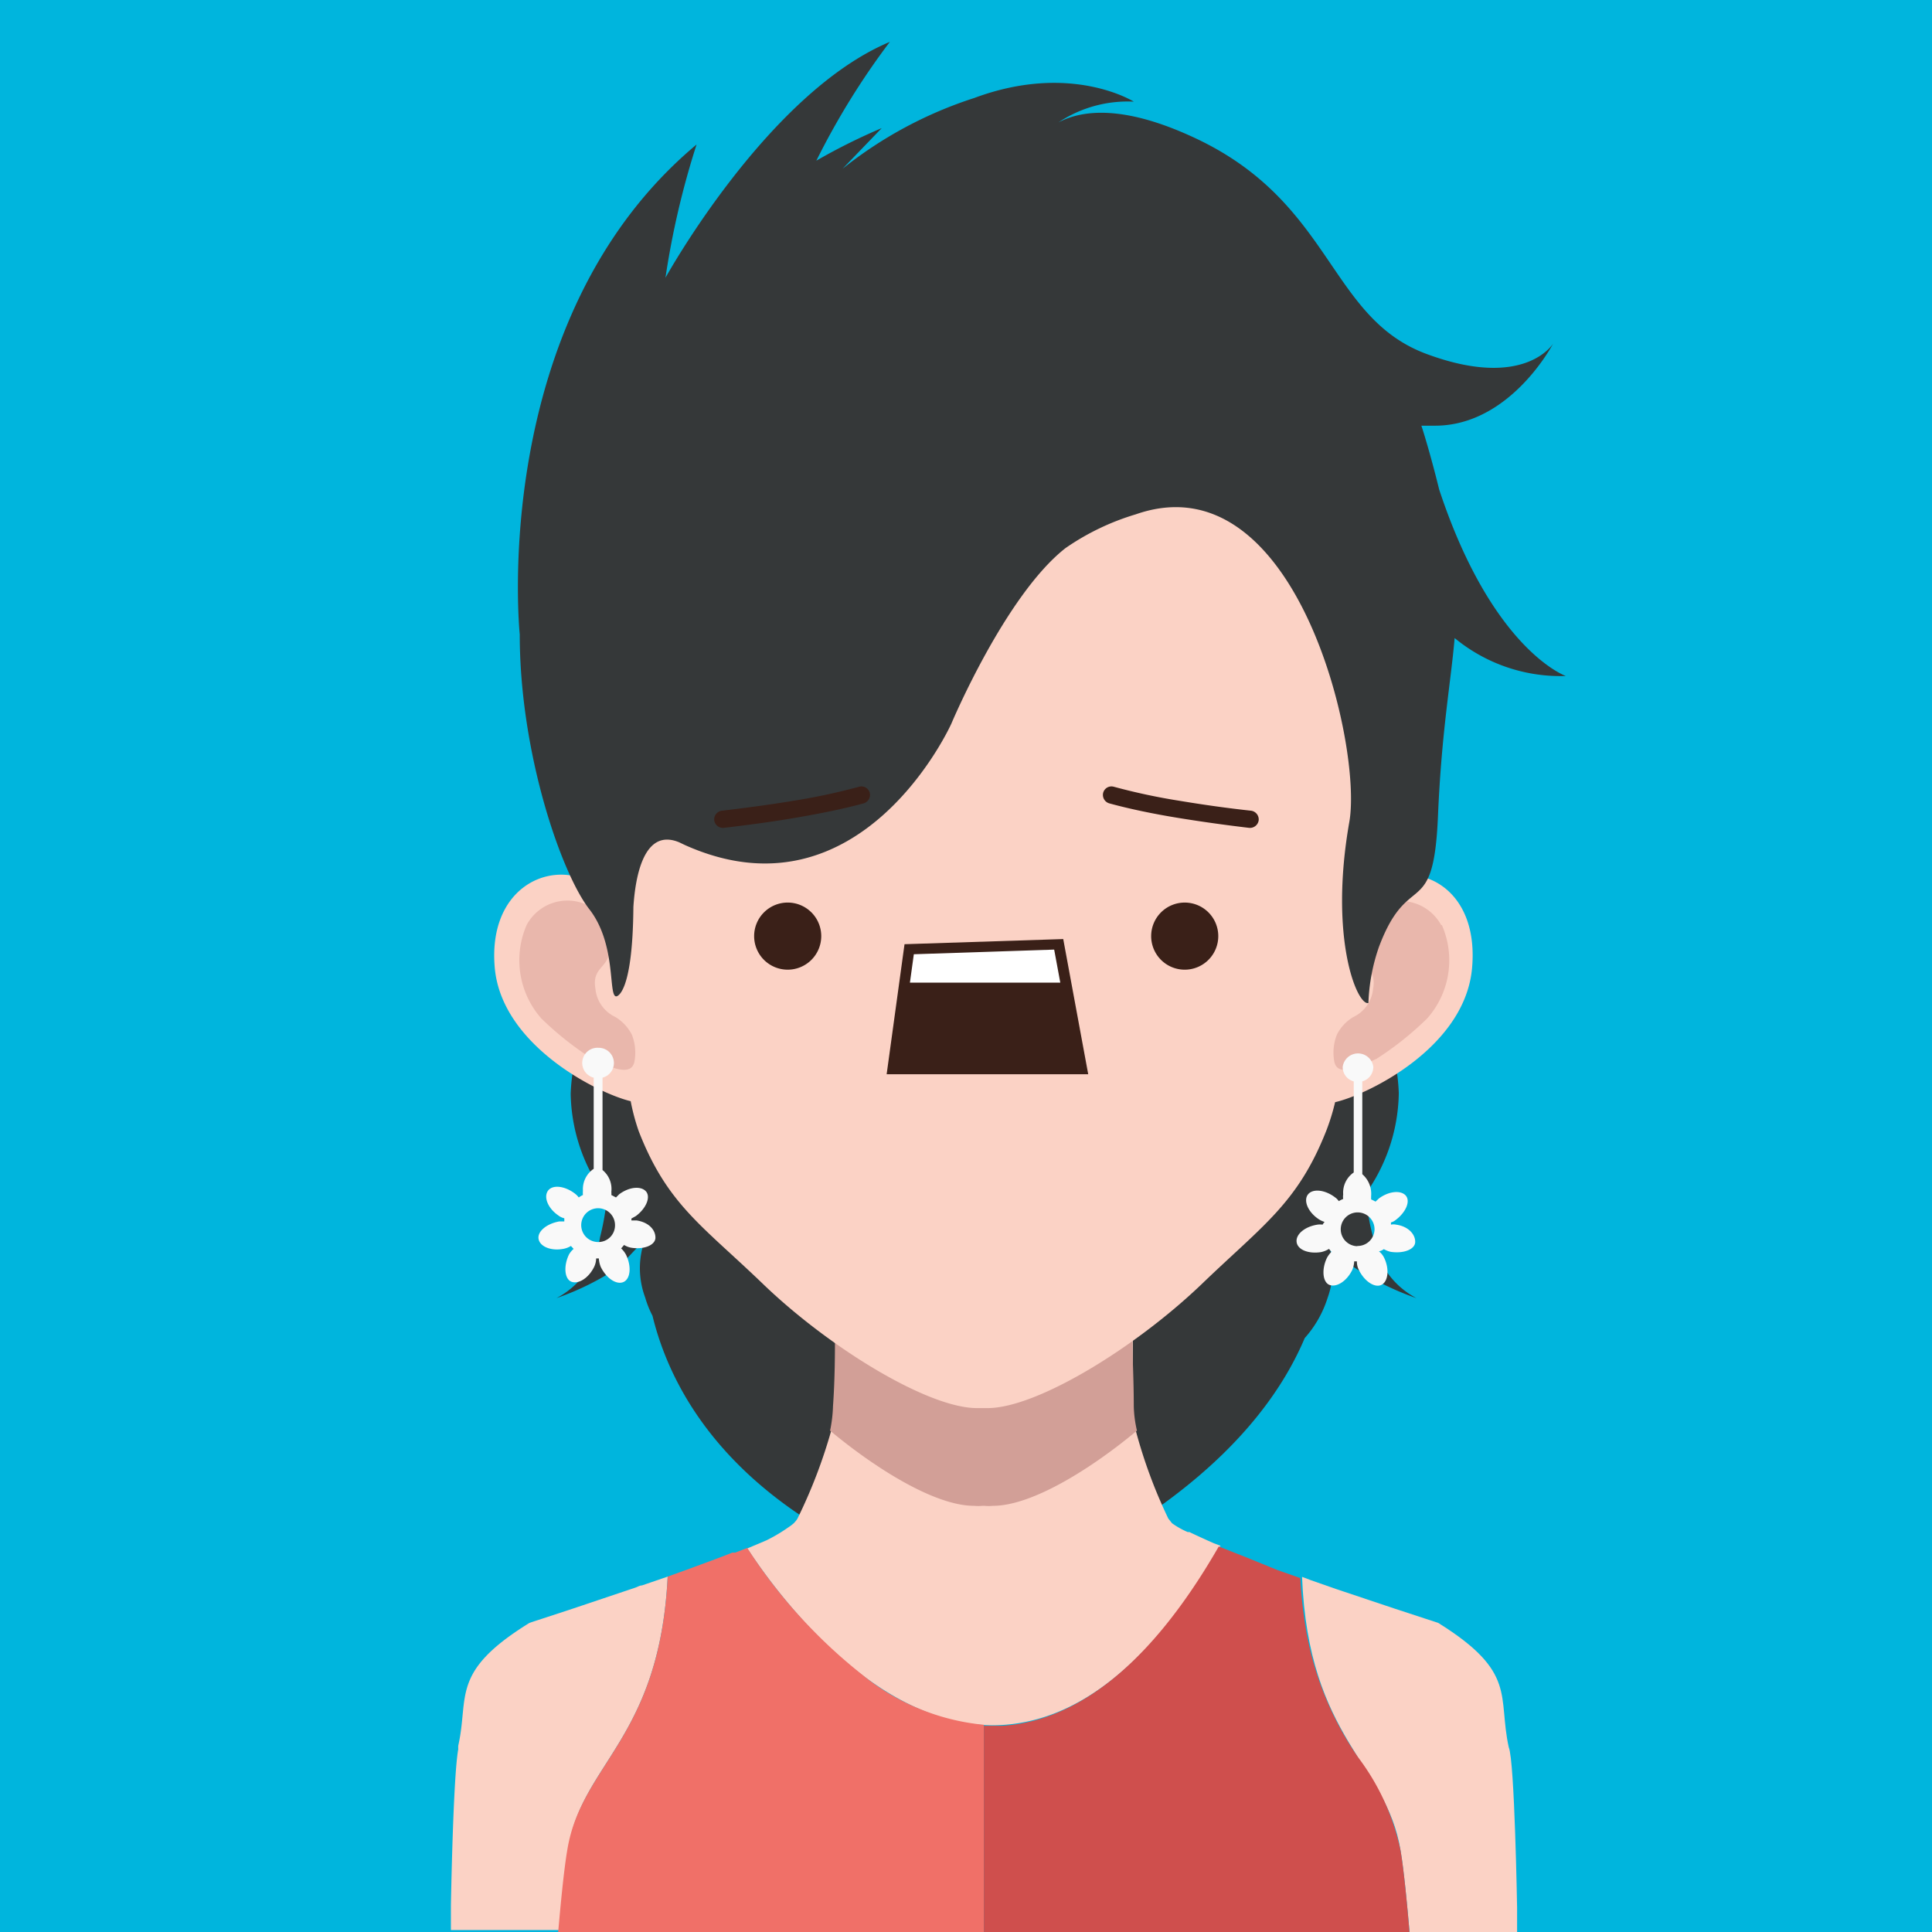 <svg xmlns="http://www.w3.org/2000/svg" viewBox="0 0 78.88 78.88"><title>writing2HarperMoriSVG</title><g id="Layer_2" data-name="Layer 2"><g id="Layer_2-2" data-name="Layer 2"><rect width="78.88" height="78.88" style="fill:#00b5dd"/><path d="M55.28,51.74A11.26,11.26,0,0,0,57.83,53a3.37,3.37,0,0,1-1.77-2.5,8.23,8.23,0,0,1-.26-1.42h-.3a7.27,7.27,0,0,0,1.61-4.44,7.77,7.77,0,0,0-2.65-5.59,10.89,10.89,0,0,1,.09,1.41,11.16,11.16,0,0,1-2.17,6.61,3.79,3.79,0,0,1-4,1.12,3.11,3.11,0,0,0,1.73-1.13s.64-1-.31-.88c0,0-.23,1.06-2.3,1a2.59,2.59,0,0,1-1.35-.34,1.83,1.83,0,0,0-.13-.16,1.27,1.27,0,0,1-.1-.12.61.61,0,0,1-.08-.25A1.2,1.2,0,0,0,45,44.9a11.47,11.47,0,0,0-2.24-.41h-.11a23.6,23.6,0,0,0-4.62,0,10.23,10.23,0,0,0-2,.38,1.2,1.2,0,0,0-.87,1.44c-.08.91-1.66.87-1.66.87-2.07,0-2.31-1-2.31-1-.94-.12-.29.88-.29.88a3,3,0,0,0,1.61,1.1,4.18,4.18,0,0,1-3.9-.5A11.27,11.27,0,0,1,26,40.47a11.46,11.46,0,0,1,.11-1.56,7.89,7.89,0,0,0-2.81,5.74,7.23,7.23,0,0,0,1.62,4.44h-.16a10.91,10.91,0,0,1-.26,1.42A3.39,3.39,0,0,1,22.72,53a11.06,11.06,0,0,0,2.55-1.27l1.07-1.14h0a3.41,3.41,0,0,0,0,2.38,4,4,0,0,0,.3.75c.83,3.41,3.74,8.74,13.63,11.48,0,0,9.92-3.29,13-10.57A4.48,4.48,0,0,0,54.2,53a3.44,3.44,0,0,0,0-2.35s0,0,0,0Z" style="fill:#353839"/><path d="M40.5,70.44c2.89,0,6.12-1.8,9.33-7.33l-.27-.1c-.38-.17-.71-.32-1-.46l-.07,0a3.36,3.36,0,0,1-.64-.36l-.07-.09-.08-.1a20.49,20.49,0,0,1-1.32-3.56h0a4.9,4.9,0,0,1-.13-1c0-.48,0-1,0-1.41s0-.86,0-1.2v-.28c0-.24,0-.44,0-.59s0-.24,0-.24l.86-.75c.64-.57,1.55-1.4,2.34-2.18a9.46,9.46,0,0,0,1.75-2.09,1,1,0,0,0,0-.15l-.06,0c-.4.06-2.55.43-4.86.79-1.37.22-2.81.43-4,.58L41,50.05h0c-.34,0-.63.05-.84.05s-.56,0-.95-.05h0l-1.31-.17c-1.08-.13-2.36-.32-3.61-.51l-3.16-.51c-.21,0-.4-.06-.57-.1l-1.39-.24a1.54,1.54,0,0,0,.4.74,0,0,0,0,0,0,0,11.3,11.3,0,0,0,.74.86c.29.3.6.62.92.93,1,1,2.06,1.91,2.59,2.36l.31.27s0,.09,0,.24,0,.35,0,.59v.28c0,.1,0,.2,0,.3,0,.65,0,1.46-.06,2.31a4.9,4.9,0,0,1-.13,1A21.07,21.07,0,0,1,32.56,62a.86.86,0,0,1-.07.1l-.08.09a2.11,2.11,0,0,1-.24.18,6.6,6.6,0,0,1-.88.52l-.78.33C31.72,65.05,35.62,70.39,40.5,70.44Z" style="fill:#fbd2c5"/><path d="M46.42,58.41a4.81,4.81,0,0,1-.13-1c0-1.12-.06-2.19-.07-2.89a14.16,14.16,0,0,1-5.68,1.32,2.48,2.48,0,0,1-.39,0,2.3,2.3,0,0,1-.38,0,14.09,14.09,0,0,1-5.68-1.32c0,.7,0,1.77-.08,2.89a5.58,5.58,0,0,1-.12,1c1.81,1.51,4.26,3.07,5.88,3.07a1.79,1.79,0,0,0,.34,0h.08a1.9,1.9,0,0,0,.35,0C42.16,61.48,44.61,59.92,46.42,58.41Z" style="fill:#d29f97"/><path d="M56.22,36c.32-1.73.56-3,.64-3.31s.06-.25.1-.38S57,32,57,31.89s.1-.43.15-.64,0-.2.05-.3.09-.47.13-.71,0-.21,0-.31.05-.42.07-.64,0-.32.05-.47,0-.28,0-.41a14.9,14.9,0,0,0-2.68-9.59c-2.58-3.62-5.55-7.46-12-8H37.43c-6.46.53-9.43,4.37-12,8a14.83,14.83,0,0,0-2.67,9.59c0,.13,0,.27,0,.41a3.56,3.56,0,0,1,.05.47c0,.22,0,.43.08.64l0,.31c0,.24.09.48.13.71s0,.2.05.3.09.43.15.64.06.27.09.42.06.25.1.38.31,1.57.62,3.28c-1.72-.84-4.11.37-3.83,3.54s4.21,5.13,5.55,5.45a8.6,8.6,0,0,0,.33,1.23c1.17,3,2.59,3.84,5.09,6.25,2.72,2.61,6.74,5.06,8.73,5.05h.42c2,0,6-2.44,8.73-5.05,2.5-2.41,3.92-3.3,5.09-6.25A8.76,8.76,0,0,0,54.51,45c1.29-.29,5.29-2.21,5.59-5.46S58,35.11,56.22,36Z" style="fill:#fbd2c5"/><path d="M58.84,37.77A1.89,1.89,0,0,0,56,37.2a1.64,1.64,0,0,0-.48,1.8c.13.53.69.57.54,1.37a1.41,1.41,0,0,1-.8,1.15,1.73,1.73,0,0,0-.68.73,2,2,0,0,0-.1,1.11c.15.65,1.09.15,1.72-.13a12.81,12.81,0,0,0,2.07-1.65,3.58,3.58,0,0,0,.6-3.81" style="fill:#e9b7ac"/><path d="M21.5,37.77a1.89,1.89,0,0,1,2.87-.57,1.64,1.64,0,0,1,.48,1.8c-.13.53-.68.57-.54,1.37a1.42,1.42,0,0,0,.81,1.15,1.79,1.79,0,0,1,.68.73,2,2,0,0,1,.1,1.11c-.15.65-1.1.15-1.72-.13a12.88,12.88,0,0,1-2.08-1.65,3.6,3.6,0,0,1-.6-3.81" style="fill:#e9b7ac"/><path d="M27.26,64.37l-1.05.36c-.09,0-.18.06-.27.09l-2.56.86h0c-1.05.35-1.76.57-1.78.59-3.23,2-2.44,3-2.89,5h0v0a1.27,1.27,0,0,0,0,.15h0c-.21,1.09-.3,6.38-.3,6.38v1h4.43c.09-1,.23-2.53.37-3.34C23.73,72,26.93,71,27.26,64.37Z" style="fill:#fbd2c5"/><path d="M57.55,78.88h4.39c0-.34,0-.67,0-1,0,0-.1-6-.34-6.54-.46-2.1.36-3.06-2.88-5.08,0,0-.74-.24-1.8-.59h0l-2.39-.8-1-.35-.37-.14C53.42,71,56.61,72,57.18,75.54,57.32,76.35,57.46,77.85,57.55,78.88Z" style="fill:#fbd2c5"/><path d="M63.93,27.6s-3-1.05-5.17-7.61c-.36-1.47-.72-2.61-.73-2.61h.56c3.08,0,4.82-3.35,4.82-3.35s-1.16,1.91-5.17.42S54.43,8.28,48.8,5.64C45.92,4.29,44.21,4.47,43.21,5a5.11,5.11,0,0,1,3.08-.85S43.73,2.53,39.78,4A16.89,16.89,0,0,0,34.4,6.89L36,5.23a24.42,24.42,0,0,0-2.67,1.33,30.74,30.74,0,0,1,3-4.85c-5,2.09-9.16,9.63-9.16,9.63A34.08,34.08,0,0,1,28.44,5.9c-8.55,7.14-7.22,20-7.22,20,0,4.88,1.71,9.77,2.84,11.22s.76,3.56,1.1,3.56c0,0,.67,0,.7-3.65.08-1.25.43-3.24,1.87-2.64l.23.11,0,0h0c7.2,3.23,10.88-4.95,10.88-4.95s2.2-5.24,4.66-7.17A10.09,10.09,0,0,1,46.37,21c6.55-2.29,9.27,9.46,8.72,12.56-.84,4.77.33,7.52.78,7.39a7.75,7.75,0,0,1,.43-2.29c1.21-3.22,2.23-1,2.41-5.35.15-3.5.53-5.48.68-7.26A6.79,6.79,0,0,0,63.93,27.6Z" style="fill:#353839"/><path d="M35.21,68.38a21.24,21.24,0,0,1-4.7-5.18l-.49.19H29.9c-.52.21-1.11.42-1.7.64l-.94.34C26.93,71,23.73,72,23.16,75.54c-.14.81-.28,2.31-.37,3.34H40.17V70.42A9.24,9.24,0,0,1,35.21,68.38Z" style="fill:#f07068"/><path d="M57.18,75.54a9.52,9.52,0,0,0-1.73-3.79A13.12,13.12,0,0,1,53.24,66c-.07-.49-.12-1-.15-1.57l-.94-.33L51,63.63l0,0-1.24-.49c-3,5.22-6.08,7.15-8.84,7.32H40.5l-.33,0v8.46H57.55C57.46,77.85,57.32,76.35,57.18,75.54Z" style="fill:#cf4f4d"/><path d="M26,49.83h-.22s0,0,0-.08l.18-.1c.42-.31.61-.77.42-1s-.67-.21-1.1.11l-.13.13-.19-.1a.57.57,0,0,0,0-.13,1,1,0,0,0-.36-.89V44a.62.62,0,0,0-.17-1.22A.62.62,0,0,0,24.24,44v3.72a1,1,0,0,0-.44.89,1.1,1.1,0,0,0,0,.18,1,1,0,0,0-.17.1.81.81,0,0,0-.16-.16c-.42-.32-.92-.37-1.1-.11s0,.71.42,1a.64.64,0,0,0,.25.12s0,.08,0,.13h-.21c-.51.09-.9.41-.84.72s.51.49,1,.4a.88.88,0,0,0,.32-.12l.11.12a.87.87,0,0,0-.19.23c-.23.48-.18,1,.1,1.11s.7-.14.93-.61a.84.84,0,0,0,.08-.34h.11a1.05,1.05,0,0,0,.08.35c.23.47.65.74.93.61s.33-.63.1-1.11a1,1,0,0,0-.2-.26l.12-.14a.86.86,0,0,0,.28.11c.52.09,1-.1,1-.41S26.5,49.91,26,49.83Zm-1.57.88a.69.69,0,1,1,.68-.68A.68.68,0,0,1,24.41,50.71Z" style="fill:#f9f9f9"/><path d="M57,50a.5.5,0,0,0-.21,0s0-.06,0-.09a.51.51,0,0,0,.18-.09c.43-.32.62-.77.43-1s-.68-.2-1.1.11l-.14.13a1.51,1.51,0,0,0-.18-.09c0-.05,0-.09,0-.13a1.06,1.06,0,0,0-.36-.9V44.15a.61.61,0,0,0,.45-.59.63.63,0,0,0-1.25,0,.6.6,0,0,0,.45.59v3.72a1,1,0,0,0-.43.9.55.55,0,0,0,0,.18,1.51,1.51,0,0,0-.18.09.61.61,0,0,0-.16-.16c-.41-.31-.91-.36-1.1-.11s0,.71.43,1a1,1,0,0,0,.25.12A.5.5,0,0,0,54,50a.74.74,0,0,0-.21,0c-.52.08-.9.4-.85.72s.51.48,1,.4a1,1,0,0,0,.32-.13l.1.12a1.08,1.08,0,0,0-.18.24c-.23.47-.18,1,.1,1.11s.7-.14.93-.61a1.05,1.05,0,0,0,.08-.35h.11a.72.72,0,0,0,.08.35c.23.47.65.74.92.61s.34-.64.11-1.11a.75.75,0,0,0-.21-.26A.53.53,0,0,0,56.5,51a1,1,0,0,0,.28.11c.53.08,1-.1,1-.41S57.5,50.07,57,50Zm-1.57.88a.69.69,0,1,1,.69-.69A.69.69,0,0,1,55.4,50.87Z" style="fill:#f9f9f9"/><path d="M32.15,39.59a1.37,1.37,0,1,0-1.36-1.37A1.37,1.37,0,0,0,32.15,39.59Z" style="fill:#3a2018;fill-rule:evenodd"/><path d="M48.4,39.59A1.37,1.37,0,1,0,47,38.22,1.37,1.37,0,0,0,48.4,39.59Z" style="fill:#3a2018;fill-rule:evenodd"/><path d="M29.55,33.8a.36.36,0,0,1-.39-.31.36.36,0,0,1,.31-.39c.93-.11,1.93-.24,2.89-.4a25.3,25.3,0,0,0,2.72-.58.35.35,0,0,1,.43.25.36.36,0,0,1-.25.43c-.84.23-1.8.42-2.79.59S30.48,33.69,29.55,33.8Z" style="fill:#3a2018;fill-rule:evenodd"/><path d="M51.08,33.1a.36.36,0,0,1,.31.39.36.36,0,0,1-.39.31c-.93-.11-1.94-.25-2.92-.41s-1.95-.36-2.79-.59a.36.36,0,0,1-.25-.43.35.35,0,0,1,.43-.25,25.3,25.3,0,0,0,2.72.58C49.15,32.86,50.15,33,51.08,33.1Z" style="fill:#3a2018;fill-rule:evenodd"/><polygon points="36.93 38.55 43.41 38.34 44.43 43.86 36.2 43.86 36.93 38.55" style="fill:#3a2018;fill-rule:evenodd"/><polygon points="37.31 38.96 43.04 38.77 43.29 40.12 37.15 40.12 37.31 38.96" style="fill:#fff;fill-rule:evenodd"/></g></g></svg>